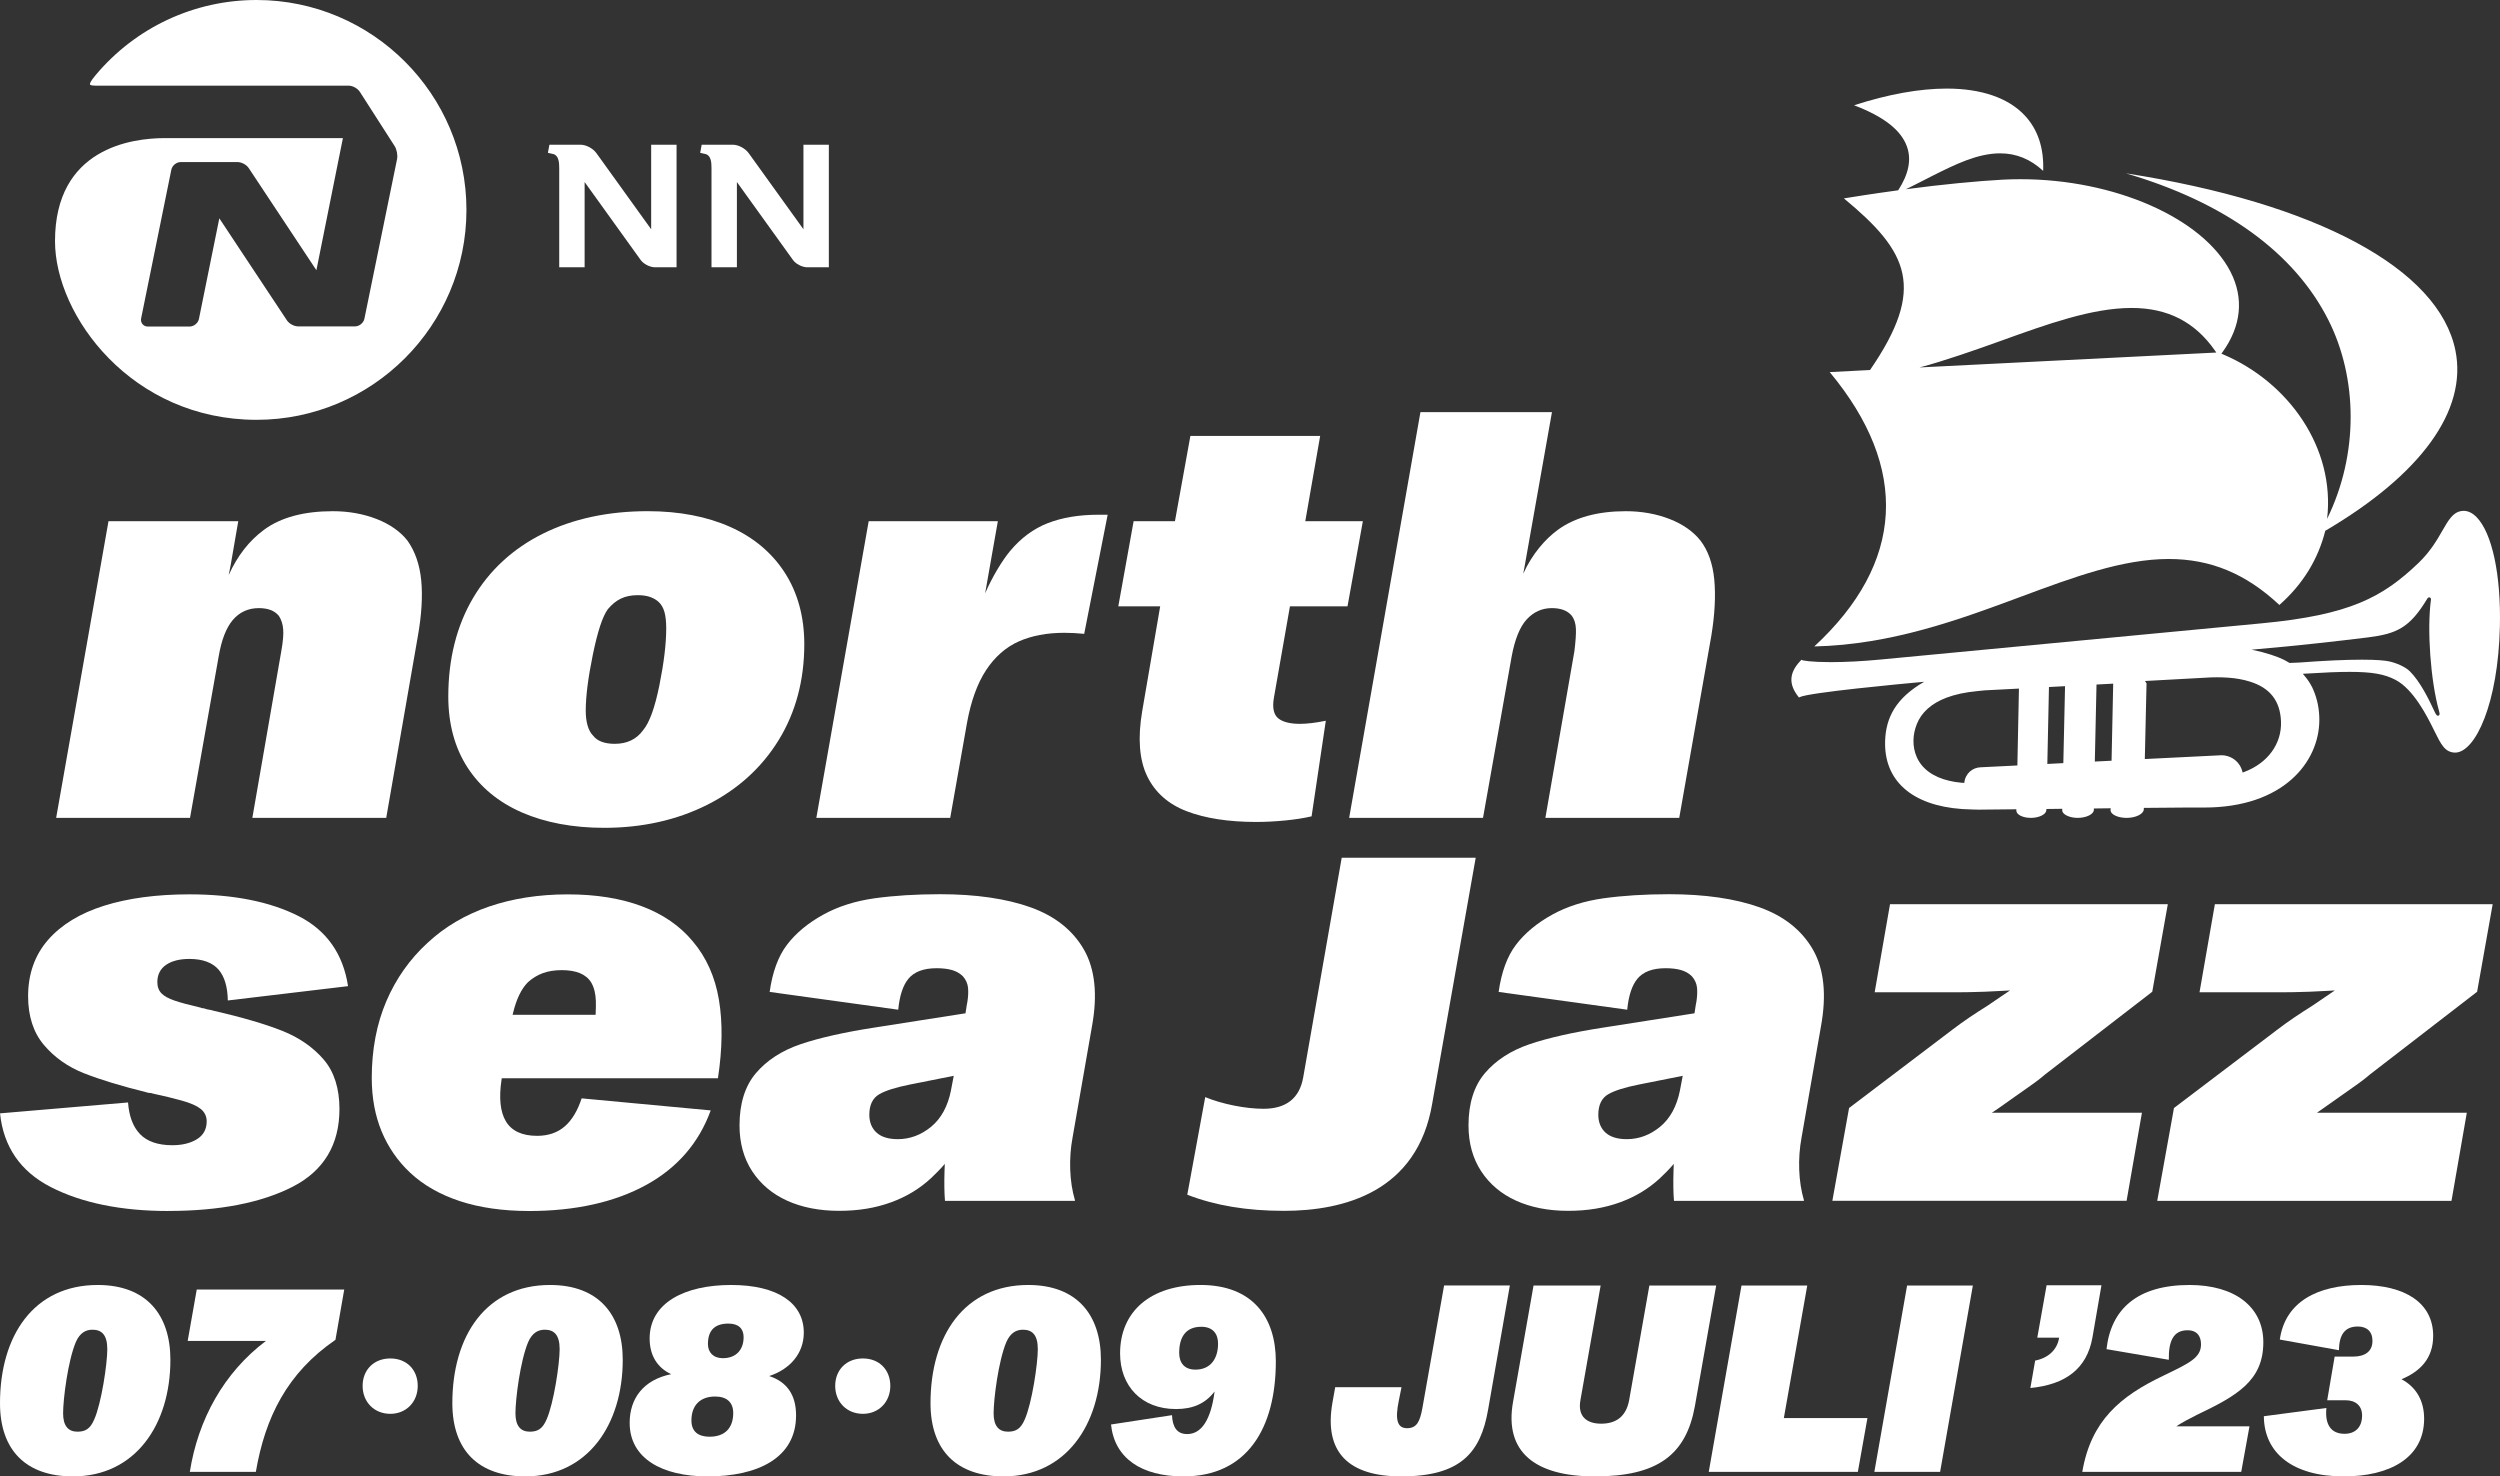 <?xml version="1.0" encoding="UTF-8"?>
<svg id="Layer_2" xmlns="http://www.w3.org/2000/svg" viewBox="0 0 2000.03 1181.14">
    <rect x="0" y="0" width="2000.03" height="1181.14" fill="#333333" stroke="none"/>
    <defs>
        <style>.cls-1{fill:#fff;}</style>
    </defs>
    <g id="logo">
        <g>
            <path class="cls-1"
                  d="M134.55,968.81c-37.56,0-69.15-6.44-93.91-19.15C16.44,937.27,2.77,917.44,.03,890.7l102.4-8.72c.8,10.93,3.96,19.39,9.42,25.14,5.68,6.03,14.43,9.07,26,9.07,7.72,0,14.24-1.55,19.4-4.63,5.38-3.2,8.1-8.05,8.1-14.42,0-4.12-1.64-7.51-4.89-10.09-3.11-2.44-8.16-4.65-15.01-6.56-6.75-1.89-14.53-3.77-23.33-5.66-.54-.3-1.5-.49-2.6-.49-.73,0-1.35-.13-1.8-.35-20.48-5.07-37.36-10.19-50.39-15.33-12.94-5.08-23.77-12.7-32.2-22.69-8.39-9.9-12.65-23-12.65-38.95,0-17.78,5.36-32.94,15.92-45.04,10.61-12.16,25.7-21.37,44.82-27.37,19.21-6.05,42.17-9.12,68.25-9.12,35.36,0,64.83,5.89,87.57,17.49,22.23,11.34,35.47,30.16,39.4,55.95l-96.18,11.45c-.19-10.85-2.65-19.11-7.32-24.59-4.93-5.73-12.82-8.63-23.46-8.63-7.72,0-13.94,1.56-18.51,4.66-4.72,3.2-7.1,7.88-7.1,13.91,0,3.76,1.15,6.8,3.4,9.06,2.16,2.18,5.63,4.08,10.33,5.69,4.62,1.61,11.7,3.51,21.02,5.67,.51,.3,1.33,.51,2.15,.51,.44,0,.88,.12,1.35,.35,1.15,.39,2.22,.65,3.41,.8,1.01,.15,1.96,.38,2.85,.67,23.04,5.3,41.64,10.74,55.39,16.19,13.54,5.39,24.69,13.11,33.14,22.94,8.39,9.74,12.65,23.08,12.65,39.64,0,28.53-12.6,49.44-37.43,62.15-25.08,12.85-58.58,19.38-99.56,19.38Z"/>
            <path class="cls-1"
                  d="M423.12,968.81c-20.77,0-39.38-2.67-55.32-7.93-15.9-5.24-29.26-12.9-39.74-22.77-9.88-9.27-17.53-20.36-22.75-32.95-5.24-12.65-7.9-27.05-7.9-42.8,0-22.61,3.92-43.25,11.65-61.34,7.73-18.07,18.86-33.83,33.08-46.81,13.61-12.68,30.07-22.4,48.93-28.89,18.93-6.5,40.15-9.81,63.07-9.81s42.64,3.22,59.51,9.57c16.81,6.32,30.48,15.77,40.63,28.07,10.77,12.65,17.79,28.35,20.88,46.69,3.05,18.17,2.79,39.28-.79,62.77h-172.95l-.15,1.01c-2.23,14.62-1.08,25.88,3.44,33.44,4.59,7.72,13,11.63,24.99,11.63,9.02,0,16.57-2.63,22.4-7.81,5.6-4.98,10.04-12.44,13.22-22.18l103.26,9.64c-9.37,25.85-26.63,45.85-51.34,59.48-25.27,13.94-56.94,21.01-94.13,21.01Zm26.32-192.69c-5.74,0-10.86,.81-15.21,2.42-4.36,1.62-8.37,4.07-11.91,7.28-5.23,5.24-9.21,13.5-11.87,24.57l-.35,1.46h66.38l.06-1.12c.19-3.6,.24-6.84,.16-9.73-.16-5.97-1.4-10.99-3.67-14.89-2.02-3.36-5.07-5.89-9.05-7.56-3.88-1.61-8.78-2.43-14.54-2.43Z"/>
            <path class="cls-1"
                  d="M524.12,213.84c-4.57,0-9.52-2.99-11.49-5.74l-44.93-62.48v68.22h-20.32v-79.5c.02-4.65-.52-10.12-4.88-11.13l-4.17-.94,1.19-6.48h24.98c4.5,0,10.02,3,12.82,6.98l43.62,60.64V115.79h20.32v98.05h-17.15Z"/>
            <path class="cls-1"
                  d="M645.95,213.84c-4.59,0-9.53-2.99-11.48-5.74l-44.94-62.48v68.22h-20.32v-79.5c.02-4.65-.52-10.12-4.88-11.13l-4.17-.94,1.19-6.48h24.98c4.5,0,10.01,3,12.81,6.98l43.63,60.64V115.79h20.32v98.05h-17.15Z"/>
            <path class="cls-1"
                  d="M205.24,335.86c-99.88,0-161.23-83.26-161.23-142.94,0-74.38,61.36-82.43,87.74-82.43h142.58l-21.21,105.69-54.04-81.58c-1.74-2.77-5.74-4.94-9.08-4.94h-45.42c-3.44,0-6.8,2.73-7.5,6.09l-24.16,118.91c-.35,1.75,.03,3.4,1.08,4.65,1.03,1.25,2.56,1.93,4.3,1.93h33.36c3.44,0,6.8-2.73,7.49-6.09l16.31-80.48,54.01,81.5c1.76,2.77,5.75,4.94,9.09,4.94h45.47c3.4,0,6.77-2.73,7.49-6.09l26.14-127.76c.64-3.17-.24-7.76-1.99-10.47l-27.77-43.3c-1.78-2.79-5.77-4.98-9.11-4.98H76.17c-3.45,0-4.05-.71-4.14-.91-.3-.64,.24-2.45,4.5-7.54C108.54,21.9,155.46,0,205.24,0c92.58,0,167.92,75.33,167.92,167.92s-75.33,167.94-167.92,167.94Z"/>
            <path class="cls-1"
                  d="M1027.17,968.69c-29.63,0-54.95-4.22-77.33-12.89l14.35-78.09c13.66,5.6,32.19,9.33,46.64,9.33,18.11,0,28.77-8.41,31.73-25.01l30.83-175.84h107.2l-34.75,196.41c-11.88,71.16-71.09,86.09-118.66,86.09Z"/>
            <path class="cls-1"
                  d="M483.42,662.27c-25.07,0-47.29-4.17-66.03-12.36-18.65-8.17-33.26-20.27-43.42-35.98-10.17-15.71-15.33-34.79-15.33-56.69,0-30.05,6.68-56.57,19.82-78.83,13.13-22.25,31.95-39.57,55.91-51.48,24.01-11.93,52.22-17.98,83.83-17.98,25.08,0,47.3,4.25,66.02,12.61,18.65,8.31,33.35,20.64,43.67,36.67,10.32,16.04,15.56,35.27,15.56,57.17,0,28.8-6.91,54.6-20.51,76.69-13.59,22.11-32.8,39.52-57.09,51.75-24.33,12.23-52.07,18.43-82.41,18.43Zm26.78-186.12c-5.14,0-9.66,.9-13.43,2.71-3.75,1.78-7.28,4.65-10.52,8.53-4.25,5.89-8.16,17.79-11.99,36.47-3.76,18.3-5.66,33.33-5.66,44.66,0,4.49,.49,8.47,1.45,11.84,.98,3.48,2.51,6.26,4.54,8.27,3.24,4.23,9.08,6.44,17.27,6.44,9.77,0,17.37-3.64,22.58-10.83,5.13-6.09,9.44-17.93,13.12-36.17,3.61-17.88,5.43-33.14,5.43-45.35,0-5.57-.49-9.86-1.46-13.25-.98-3.47-2.68-6.28-5.06-8.33-2.04-1.68-4.39-2.94-7-3.76-2.6-.81-5.73-1.23-9.28-1.23Z"/>
            <path class="cls-1"
                  d="M1005.24,657.58c-22.28,0-41.12-2.9-55.98-8.63-14.68-5.63-25.29-15.09-31.55-28.07-6.28-13.02-7.59-30.57-3.9-52.16l14.35-83.63h-33.51l12.26-68.12h33.06l12.36-68.22h103.82l-11.91,68.22h46.06l-12.28,68.12h-46.05l-12.87,73.35c-1.33,7.97-.08,13.49,3.74,16.42,3.63,2.81,9.42,4.23,17.17,4.23,5.62,0,12.58-.83,20.66-2.49l-11.38,76.48c-6.27,1.45-13.38,2.56-21.14,3.31-8.09,.78-15.8,1.18-22.92,1.18Z"/>
            <g>
                <path class="cls-1"
                      d="M824.56,725.89c-19.51-6.97-43.87-10.51-72.45-10.51-19.25,0-36.9,1.11-52.47,3.27-15.46,2.18-29.24,6.56-40.96,13.04-12.35,6.79-22.18,14.98-29.23,24.34-6.9,9.12-11.5,21.73-13.72,37.52l102.87,14.23c1.06-11.18,3.79-19.51,8.15-24.78,4.62-5.59,12.21-8.42,22.54-8.42,4.78,0,8.92,.49,12.31,1.46,3.45,.97,6.39,2.66,8.79,5.06,2.35,2.7,3.71,5.76,4.05,9.12,.31,3.22,.15,6.95-.5,11.15l-.45,2.31-1.08,6.97-72.75,11.4c-24.27,3.75-44.21,8.24-59.26,13.35-14.93,5.08-26.92,12.87-35.67,23.15-8.7,10.23-13.11,24.29-13.11,41.77,0,14.1,3.41,26.46,10.15,36.71,6.72,10.25,16.12,18.18,27.92,23.53,11.86,5.38,25.85,8.12,41.58,8.12s29.06-2.28,41.43-6.75c12.31-4.47,22.77-10.74,32.01-19.26,2.75-2.53,8.66-8.45,11.15-11.58l-.23,5.68c-.29,9.86-.16,17.9,.37,23.92h103.86l.14-.36c-2.23-7.61-3.51-15.85-3.81-24.49-.32-8.65,.31-17.37,1.89-25.87l15.5-88.81c4.64-25.28,2.48-45.97-6.43-61.48-8.91-15.5-23.24-26.87-42.6-33.78Zm-63.77,146.45c-2.55,12.75-7.9,22.55-15.92,29.12-8.01,6.57-16.96,9.89-26.6,9.89-7.47,0-13.2-1.76-17.01-5.23-3.84-3.51-5.79-8.31-5.79-14.28,0-7.94,2.73-13.5,8.12-16.53,5.13-2.9,13.09-5.4,24.32-7.65l35.09-6.99-2.22,11.66Z"/>
                <path class="cls-1"
                      d="M1407.76,725.89c-19.51-6.97-43.87-10.51-72.45-10.51-19.25,0-36.9,1.11-52.47,3.27-15.46,2.18-29.24,6.56-40.96,13.04-12.35,6.79-22.18,14.98-29.23,24.34-6.9,9.12-11.5,21.73-13.72,37.52l102.87,14.23c1.06-11.18,3.79-19.51,8.15-24.78,4.62-5.59,12.21-8.42,22.54-8.42,4.78,0,8.92,.49,12.31,1.46,3.45,.97,6.39,2.66,8.79,5.06,2.35,2.7,3.71,5.76,4.05,9.12,.31,3.22,.15,6.95-.5,11.15l-.45,2.31-1.08,6.97-72.75,11.4c-24.27,3.75-44.21,8.24-59.26,13.35-14.93,5.08-26.92,12.87-35.67,23.15-8.7,10.23-13.11,24.29-13.11,41.77,0,14.1,3.41,26.46,10.15,36.71,6.72,10.25,16.12,18.18,27.92,23.53,11.86,5.38,25.85,8.12,41.58,8.12s29.06-2.28,41.43-6.75c12.31-4.47,22.77-10.74,32.01-19.26,2.75-2.53,8.66-8.45,11.14-11.58l-.22,5.68c-.29,9.86-.16,17.9,.37,23.92h103.86l.14-.36c-2.23-7.61-3.51-15.85-3.81-24.49-.32-8.65,.31-17.37,1.89-25.87l15.5-88.81c4.64-25.28,2.48-45.97-6.43-61.48-8.91-15.5-23.24-26.87-42.6-33.78Zm-63.77,146.45c-2.55,12.75-7.9,22.55-15.92,29.12-8.01,6.57-16.96,9.89-26.6,9.89-7.47,0-13.2-1.76-17.01-5.23-3.84-3.51-5.79-8.31-5.79-14.28,0-7.94,2.73-13.5,8.12-16.53,5.13-2.9,13.09-5.4,24.32-7.65l35.09-6.99-2.22,11.66Z"/>
                <path class="cls-1"
                      d="M1616.11,874.42c4.06-2.81,7.8-5.46,11.26-7.97,3.41-2.48,6.36-4.81,8.9-7.02l85.56-66.01,12.45-70.06h-222.24l-12.28,70.49h65.32c6.25,0,13.84-.15,22.76-.46,5.47-.19,10.75-.46,15.93-.78l4.32-.27-6.85,4.6c-3.61,2.51-7.3,5.02-11.1,7.56-5.01,3.12-9.93,6.33-14.78,9.6-4.84,3.29-9.28,6.48-13.33,9.59l-82.74,62.72-13.38,74.27h235.39l12.28-70.49h-120.08l4.97-3.32c6.1-4.22,11.96-8.38,17.62-12.46Z"/>
                <path class="cls-1"
                      d="M1759.65,793.85h65.32c6.26,0,13.84-.15,22.76-.46,5.48-.19,10.76-.46,15.93-.78l4.27-.25-6.79,4.59c-3.61,2.51-7.3,5.02-11.11,7.56-5,3.12-9.92,6.33-14.76,9.6-4.84,3.29-9.28,6.48-13.33,9.59l-82.74,62.72-13.39,74.27h235.41l12.26-70.49h-119.89c7.27-5.07,17.92-12.54,22.41-15.78,4.05-2.81,7.8-5.46,11.26-7.97,3.41-2.48,6.35-4.81,8.9-7.02l85.56-66.01,12.45-70.06h-222.24l-12.29,70.49Z"/>
                <path class="cls-1"
                      d="M838.2,418.53c-11.35,4.44-21.47,11.92-30.07,22.23-6.06,7.23-14.31,20.64-20.02,33.94l1.26-7.14,8.92-50.6h-103.33l-41.88,237.34h107.1l13.46-76.11c3.14-17.3,8.26-31.45,15.21-42.03,6.99-10.64,15.77-18.37,26.13-23,10.3-4.58,22.55-6.91,36.43-6.91,5.24,0,10.6,.28,15.97,.83l18.77-95.29h-7.47c-15.45,0-29.05,2.28-40.46,6.75Z"/>
                <path class="cls-1"
                      d="M1209.28,525.54c2.55-13.95,6.61-24.03,12.06-29.96,5.53-6.03,12.3-9.08,20.13-9.08,3.56,0,6.7,.5,9.35,1.48,2.67,1,4.89,2.55,6.64,4.64,2.01,2.67,3.11,6.21,3.29,10.52,.16,4.12-.23,9.73-1.19,17.66l-23.24,133.5h107.09l25.67-145.66c2.79-17,3.58-32.15,2.35-45.04-1.23-12.72-4.95-23.19-11.04-31.1-5.8-7.32-14.08-13.13-24.64-17.26-10.66-4.15-22.45-6.27-35.05-6.27-22.5,0-40.77,5-54.3,14.83-9.93,7.22-20.48,19.1-27.78,35.16l1.33-7.2,21.64-122.06h-105.22l-57.03,324.61h107.09l22.85-128.75Z"/>
                <path class="cls-1"
                      d="M1439.21,558.02l.66-.34c7.59-3.69,80.93-10.57,99.51-12.25-22.63,13.04-30.55,28.52-31.25,46.94-1.2,32,21.23,52.01,61.54,54.87,2.38,.16,4.8,.28,8.23,.36,1.48,.06,2.96,.13,5.04,.13,.06,0,30.13-.31,30.13-.31l.03,1.16c.1,3.2,5.22,5.73,11.63,5.73s12.09-2.71,12.33-6.02l.08-1.09,12.68-.16-.02,1.21c-.01,.87,.39,1.71,1.19,2.52,2.11,2.14,6.5,3.53,11.2,3.53,6.92,0,12.83-2.92,12.91-6.36l.02-1.15,13.47-.17-.12,1.31c-.08,.91,.27,1.8,1.03,2.64,2.07,2.27,6.72,3.74,11.86,3.74,7.32,0,13.59-3.14,13.7-6.84l.02-1.15,31.78-.27,16.59-.02c63.17,0,91.99-36.35,92.04-70.13,0-8.47-1.53-16.33-4.74-23.87-.31-.73-.61-1.46-.97-2.16-1.57-3.15-3.53-6.11-5.99-9.04l-1.52-1.8,2.35-.14c15.08-.95,26.23-1.39,35.13-1.39,17.89,0,27.85,1.75,36.76,6.43,14.53,7.62,25.55,29.82,30.05,38.89l1,2.02c5.3,10.75,8.5,17.24,16.79,17.24h.02c16-.47,34.15-39.2,35.57-100.94,.94-41.19-6.2-74.69-18.63-87.4-3.27-3.36-6.77-5.06-10.37-5.06-.61,0-1.24,.05-1.86,.15-6.76,1.09-10.26,7.19-15.11,15.62-4.32,7.53-9.7,16.9-19.36,26.1-28.59,27.28-54.63,41.44-125.28,48.11l-305.01,28.98c-14.58,1.38-27.94,2.07-39.71,2.07-15.61,0-23.13-1.24-23.42-1.9l-.95,.98c-9,9.56-9.45,18.66-1.41,28.73l.37,.49Zm390.43-40.88c32.37-3.16,64.28-7.15,64.6-7.2,23.46-2.92,33.63-7.81,47.63-31.02,0,0,.65-1.43,2.1-.91,1.01,.36,.82,1.81,.82,1.81-3.25,23.98-.3,64.71,6.44,88.93,.65,2.42,.75,3.07-.33,3.74-.93,.47-1.87-.29-3-2.75-5.01-10.9-11.8-24.45-19.87-32.57-3.86-3.91-11.57-7.06-17.19-8.15-2.94-.58-9.02-1.27-21.3-1.27-12.99,0-29.8,.76-49.97,2.28l-7.88,.34c-1.38-.86-2.8-1.64-4.27-2.41-5.17-2.62-14.32-5.81-26.1-8.23l28.32-2.59Zm-112.59,29.34l-.98-1.68,52.75-2.88c1.63-.06,3.22-.08,4.77-.08,3.17,0,6.17,.1,9.02,.31,6.2,.43,11.84,1.43,17.22,3.1,16.18,4.99,24.36,15.42,25,31.89,.72,17.88-10.58,33.38-29.46,40.45l-1.2,.45-.36-1.24c-1.18-4.19-3.84-7.73-7.47-9.99-2.75-1.71-5.89-2.61-9.05-2.61l-61.41,3.04,1.38-60.91-.2,.14Zm-39.81,1.15l13.34-.71-1.31,61.66-13.39,.67,1.35-61.62Zm-38.05,1.98l12.87-.67-1.37,61.56-12.8,.66,1.3-61.55Zm-81.86,8.49c6.77-2.55,14.93-4.29,24.23-5.18l2.22-.24c1.34-.16,2.7-.32,4.19-.4l27.21-1.41-1.25,61.51s-27.24,1.35-29.48,1.46c-6.31,.25-12.23,4.82-13,12.5l-2.64-.18c-3.3-.28-6.28-.82-9.15-1.47-12.96-2.95-22.03-9.52-26.23-19.01-1.85-4.19-2.74-8.76-2.63-13.57,.09-4.26,.95-8.4,2.61-12.65,3.73-9.58,11.77-16.75,23.92-21.35Z"/>
                <path class="cls-1"
                      d="M1451.51,517.16c61.84-1.37,116.77-21.76,165.31-39.8,41.74-15.52,81.18-30.16,118.13-30.16,33.59,0,61.76,11.7,88.59,36.78,18.67-16.5,30.86-36.23,36.72-59.35,76.77-45.11,113.75-96.3,104.13-144.13-13.18-65.63-111.2-118.06-263.65-141.83,79.07,23.12,134.88,63.49,162.06,117.48,23.3,46.29,24.4,106.95-1.09,158.96,6.64-56.58-30.64-109.29-83.18-131.58l-1.37-.58,.87-1.2c15.04-20.9,17.27-43.12,6.44-64.26-22.01-42.95-92.69-74.12-168.08-74.12-4.76,0-9.51,.12-14.3,.37-19.35,1.04-49.81,3.92-77.32,7.67,7.57-3.66,16.53-8.41,21.34-10.81,17.6-8.8,35.8-17.92,54.02-17.92,12.91,0,24.19,4.59,34.43,14.03,.71-18.21-4.23-33.11-14.72-44.33-13.16-14.07-34.75-21.51-62.41-21.51-21.76,0-46.7,4.49-74.15,13.35,23.82,9.05,37.7,19.92,42.36,33.18,3.58,10.15,1.49,21.68-7.06,34.84-20.86,2.83-37.33,5.47-43.45,6.48,51.81,42.76,65.98,71.76,20.93,137.3l-32.25,1.67c63.98,76.96,59.71,152.75-12.32,219.46Zm148.39-244.19c37.92-13.68,73.74-26.6,105.4-26.6,28.81,0,50.58,11.1,66.56,33.91l1.23,1.76-237.42,11.92c19.17-4.97,47.04-14.79,64.22-20.99Z"/>
                <path class="cls-1"
                      d="M325.98,432.49c-5.81-7.34-14.1-13.13-24.64-17.26-10.66-4.15-22.45-6.27-35.06-6.27-22.82,0-41.44,4.83-54.99,14.82-12.07,8.89-21.27,20.83-28.33,36.24l1.59-7.97,6.06-35.1H86.8l-41.88,237.34h107.1l22.85-128.74c2.21-13.29,6.02-23.21,11.3-29.47,5.38-6.36,12.4-9.58,20.88-9.58,3.56,0,6.7,.5,9.35,1.48,2.68,1.01,4.91,2.55,6.68,4.69,1.99,2.99,3.16,6.65,3.48,10.9,.32,4.21-.15,9.39-1.42,16.75l-23.26,133.97h107.1l25.2-144.72c3.1-17.34,4.05-32.58,2.81-45.27-1.23-12.57-4.94-23.28-11.03-31.81Z"/>
            </g>
        </g>
        <g>
            <path class="cls-1"
                  d="M0,1122.57c0-54.1,27.05-94.57,78.17-94.57,38.98,0,58.15,23.86,58.15,59.85,0,51.97-28.12,93.29-77.96,93.29-37.06,0-58.36-20.45-58.36-58.57Zm75.4,12.99c5.75-12.99,10.44-44.52,10.44-56.23s-4.69-15.55-11.93-15.55c-5.33,0-10.01,2.56-13.21,9.8-6.39,15.12-10.22,45.79-10.22,57.08,0,10.01,4.05,14.7,11.5,14.7,6.39,0,10.22-2.34,13.42-9.8Z"/>
            <path class="cls-1"
                  d="M157.4,1031.62h118l-7.03,40.26c-38.55,26.41-56.23,61.98-63.69,105.65h-52.82c6.6-41.96,27.26-79.45,60.92-104.79h-62.62l7.24-41.11Z"/>
            <path class="cls-1"
                  d="M290.1,1108.72c0-12.78,8.95-21.94,22.15-21.94s21.94,9.16,21.94,21.94-9.16,22.36-21.94,22.36-22.15-9.37-22.15-22.36Z"/>
            <path class="cls-1"
                  d="M361.88,1122.57c0-54.1,27.05-94.57,78.17-94.57,38.98,0,58.15,23.86,58.15,59.85,0,51.97-28.12,93.29-77.96,93.29-37.06,0-58.36-20.45-58.36-58.57Zm75.4,12.99c5.75-12.99,10.44-44.52,10.44-56.23s-4.69-15.55-11.93-15.55c-5.33,0-10.01,2.56-13.21,9.8-6.39,15.12-10.22,45.79-10.22,57.08,0,10.01,4.05,14.7,11.5,14.7,6.39,0,10.22-2.34,13.42-9.8Z"/>
            <path class="cls-1"
                  d="M636.86,1132.36c0,34.08-30.67,48.78-70.71,48.78-36.64,0-62.41-14.48-62.41-42.81,0-19.6,11.08-34.51,33.23-38.98-10.65-4.9-17.25-14.48-17.25-28.54,0-28.33,27.69-42.81,65.18-42.81s58.15,14.7,58.15,38.13c0,16.83-11.29,29.39-27.69,34.72,14.27,4.69,21.51,15.12,21.51,31.52Zm-50.27-1.92c0-8.73-5.32-13.21-14.48-13.21-11.93,0-18.96,7.03-18.96,19.17,0,8.73,5.33,12.99,14.48,12.99,12.78,0,18.96-7.46,18.96-18.96Zm8.31-60.7c0-6.82-4.05-10.86-12.14-10.86-10.86,0-16.4,5.33-16.4,16.4,0,6.6,4.26,11.29,11.93,11.29,10.86,0,16.61-7.03,16.61-16.83Z"/>
            <path class="cls-1"
                  d="M668.17,1108.72c0-12.78,8.95-21.94,22.15-21.94s21.94,9.16,21.94,21.94-9.16,22.36-21.94,22.36-22.15-9.37-22.15-22.36Z"/>
            <path class="cls-1"
                  d="M744.42,1122.57c0-54.1,27.05-94.57,78.17-94.57,38.98,0,58.15,23.86,58.15,59.85,0,51.97-28.12,93.29-77.96,93.29-37.06,0-58.36-20.45-58.36-58.57Zm75.4,12.99c5.75-12.99,10.44-44.52,10.44-56.23s-4.69-15.55-11.93-15.55c-5.32,0-10.01,2.56-13.21,9.8-6.39,15.12-10.22,45.79-10.22,57.08,0,10.01,4.05,14.7,11.5,14.7,6.39,0,10.22-2.34,13.42-9.8Z"/>
            <path class="cls-1"
                  d="M1020.68,1089.12c0,53.46-23,92.02-73.91,92.02-33.87,0-55.17-14.7-57.94-41.53l48.78-7.46c.43,9.37,3.83,15.12,12.14,15.12,11.29,0,18.96-11.08,21.94-34.08-7.46,9.8-17.46,14.06-30.88,14.06-27.69,0-44.73-18.53-44.73-44.52,0-33.65,24.49-54.74,64.32-54.74,41.96,0,60.28,26.2,60.28,61.13Zm-46.22-14.27c0-7.88-4.26-13.42-13.42-13.42-12.78,0-17.68,8.73-17.68,20.87,0,8.09,4.26,13.42,12.99,13.42,11.93,0,18.11-8.52,18.11-20.87Z"/>
            <path class="cls-1"
                  d="M1066.05,1121.71l2.13-11.93h53.04l-2.13,10.65c-3.2,15.34-1.28,22.15,6.6,22.15s10.22-5.54,12.14-15.55l17.46-98.62h52.61l-17.47,99.68c-5.96,33.87-21.72,53.04-69.44,53.04-41.96,0-62.2-19.17-54.95-59.43Z"/>
            <path class="cls-1"
                  d="M1210.46,1121.5l16.4-93.08h53.68l-16.19,91.8c-2.34,13.21,5.32,18.74,16.61,18.74s19.81-5.11,22.37-18.74l16.19-91.8h53.46l-17.04,96.49c-7.03,38.98-29.82,56.23-80.09,56.23-47.29,0-72.63-19.17-65.39-59.64Z"/>
            <path class="cls-1" d="M1367.02,1177.52l26.2-149.1h52.61l-18.74,106.07h66.88l-7.67,43.03h-119.28Z"/>
            <path class="cls-1" d="M1499.5,1177.52l26.2-149.1h52.61l-26.2,149.1h-52.61Z"/>
            <path class="cls-1"
                  d="M1628.15,1088.49c10.65-2.13,17.68-8.73,19.17-18.32h-17.47l7.46-41.96h43.88l-7.24,41.96c-4.47,24.71-21.3,37.49-49.63,40.26l3.83-21.94Z"/>
            <path class="cls-1"
                  d="M1741.04,1141.1h58.57l-6.6,36.42h-127.16c7.03-41.11,30.46-60.49,64.75-76.89,20.66-10.01,30.24-14.27,30.24-25.13,0-7.03-3.62-11.29-10.65-11.29-11.71,0-15.34,8.95-15.12,23.64l-49.84-8.52c3.62-32.16,24.71-51.33,66.46-51.33,36.42,0,59,17.68,59,45.79,0,30.88-21.09,42.81-53.25,58.15-6.39,3.19-11.93,6.18-16.4,9.16Z"/>
            <path class="cls-1"
                  d="M1939.34,1134.92c0,31.95-28.33,46.22-64.33,46.22-40.89,0-63.69-18.74-63.9-48.14l50.05-6.6c-1.28,12.35,2.98,20.66,14.48,20.66,8.52,0,14.06-5.11,14.06-14.7,0-7.67-5.11-12.14-13.21-12.14h-14.7l5.96-34.93h14.91c8.95,0,15.34-3.83,15.34-12.57,0-7.67-4.69-11.5-11.71-11.5-11.08,0-14.91,7.45-15.12,18.96l-47.29-8.52c4.26-30.25,30.25-43.66,65.18-43.66s57.51,14.27,57.51,40.68c0,18.1-10.44,28.54-25.35,34.72,12.35,6.6,18.11,17.89,18.11,31.52Z"/>
        </g>
    </g>
</svg>
